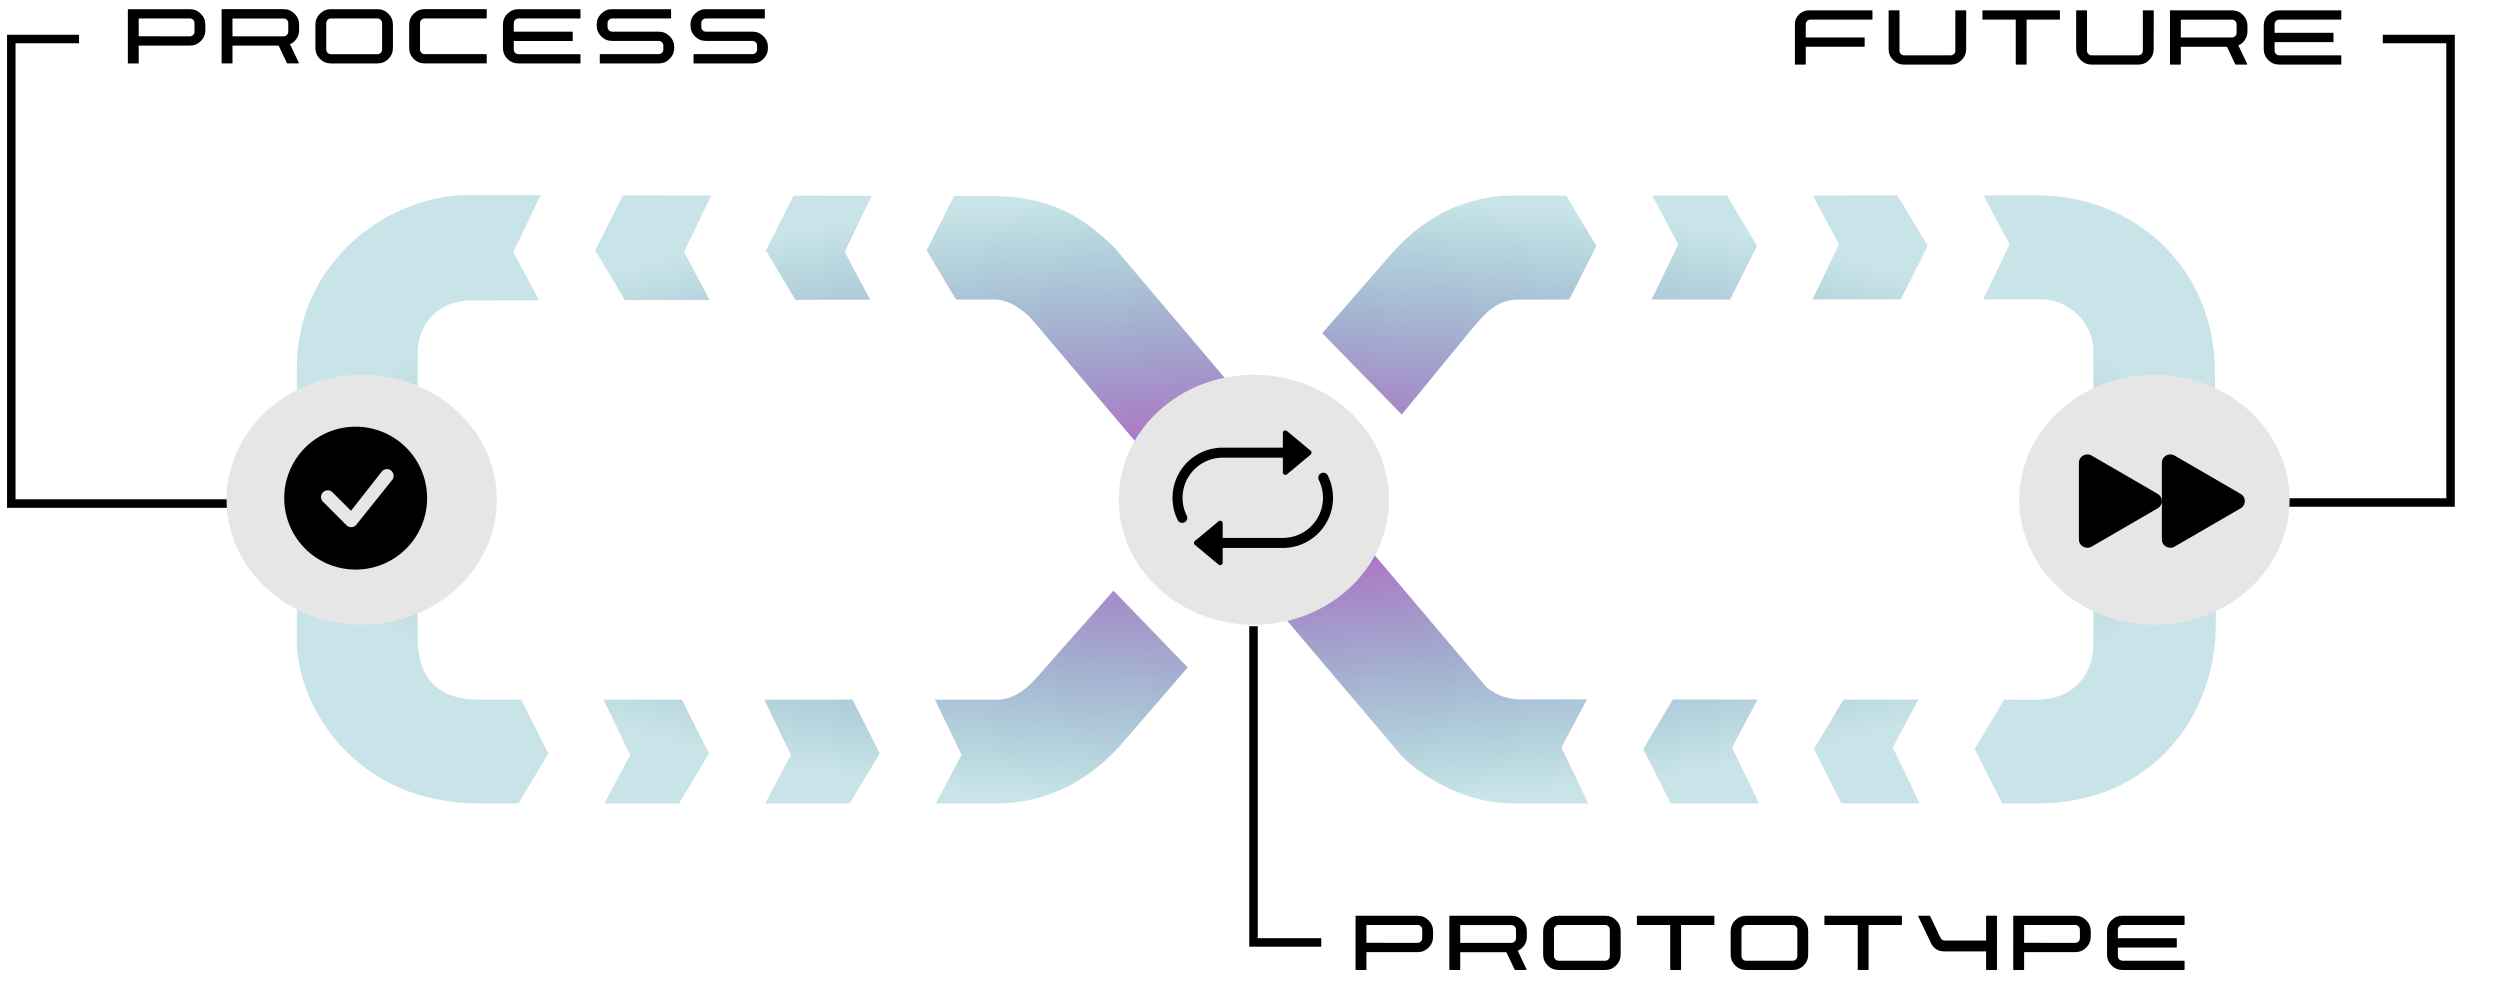 <?xml version="1.0" encoding="UTF-8" standalone="no"?>
<svg
   xmlns:dc="http://purl.org/dc/elements/1.1/"
   xmlns:cc="http://creativecommons.org/ns#"
   xmlns:rdf="http://www.w3.org/1999/02/22-rdf-syntax-ns#"
   xmlns:svg="http://www.w3.org/2000/svg"
   xmlns="http://www.w3.org/2000/svg"
   xmlns:xlink="http://www.w3.org/1999/xlink"
   xmlns:sodipodi="http://sodipodi.sourceforge.net/DTD/sodipodi-0.dtd"
   xmlns:inkscape="http://www.inkscape.org/namespaces/inkscape"
   sodipodi:docname="about-img.svg"
   inkscape:version="1.0 (4035a4fb49, 2020-05-01)"
   id="svg3658"
   version="1.1"
   viewBox="0 0 441.215 173.473"
   height="173.473mm"
   width="441.215mm">
  <defs
     id="defs3652">
    <linearGradient
       id="linearGradient3904"
       inkscape:collect="always">
      <stop
         id="stop3900"
         offset="0"
         style="stop-color:#c64dc4;stop-opacity:1" />
      <stop
         id="stop3902"
         offset="1"
         style="stop-color:#0d8696;stop-opacity:0.224" />
    </linearGradient>
    <radialGradient
       gradientUnits="userSpaceOnUse"
       gradientTransform="matrix(1,0,0,0.318,0,155.937)"
       r="169.587"
       fy="228.665"
       fx="238.08"
       cy="228.665"
       cx="238.08"
       id="radialGradient3908"
       xlink:href="#linearGradient3904"
       inkscape:collect="always" />
  </defs>
  <sodipodi:namedview
     fit-margin-bottom="0"
     fit-margin-right="0"
     fit-margin-left="0"
     fit-margin-top="0"
     showgrid="false"
     inkscape:document-rotation="0"
     inkscape:current-layer="layer1"
     inkscape:document-units="mm"
     inkscape:cy="521.80343"
     inkscape:cx="995.85679"
     inkscape:zoom="0.7"
     inkscape:pageshadow="2"
     inkscape:pageopacity="0.0"
     borderopacity="1.0"
     bordercolor="#666666"
     pagecolor="#ffffff"
     id="base" />
  <g
     transform="translate(-16.351,-140.547)"
     id="layer1"
     inkscape:groupmode="layer"
     inkscape:label="Layer 1">
    <path
       sodipodi:nodetypes="cccc"
       id="path3483"
       d="m 436.88,147.431 h 11.959 l 0,81.8 h -30.359"
       style="fill:none;stroke:#000000;stroke-width:1.5;stroke-linecap:butt;stroke-linejoin:miter;stroke-miterlimit:4;stroke-dasharray:none;stroke-opacity:1" />
    <path
       sodipodi:nodetypes="cccc"
       id="path3481"
       d="m 30.303,147.431 h -11.959 l 0,81.989 h 39.862"
       style="fill:none;stroke:#000000;stroke-width:1.5;stroke-linecap:butt;stroke-linejoin:miter;stroke-miterlimit:4;stroke-dasharray:none;stroke-opacity:1" />
    <path
       d="m 98.912,174.977 c -13.943,0.01 -30.378,11.777 -30.167,30.827 l -0.002,48.181 c 0.256,11.561 10.483,28.382 32.238,28.361 h 6.861 l 5.277,-8.82 -4.789,-9.501 h -7.349 c -6.879,0.014 -10.686,-3.269 -10.922,-10.393 V 202.545 c 0.166,-4.456 3.132,-9.214 10.393,-8.983 l 11.037,-0.018 -4.537,-8.539 4.81,-10.005 z m 276.91,0.044 -9.407,0.005 4.602,8.656 -4.666,9.709 9.953,-0.004 c 4.685,-0.232 9.483,3.795 9.513,9.072 v 51.795 c 0,4.74 -2.94,9.708 -10.081,9.783 l -5.681,-0.004 -5.206,8.699 4.847,9.614 h 6.094 c 19.758,0.105 31.613,-14.832 31.625,-31.666 l -0.151,-44.26 c 0.01,-19.433 -15.12,-31.492 -31.445,-31.4 z m -249.528,0.004 -4.897,9.716 5.253,8.777 14.937,-0.025 -4.512,-8.488 4.785,-9.953 z m 224.945,0.009 -14.937,0.007 4.593,8.642 -4.673,9.719 15.588,-0.005 4.762,-9.45 z m -30.114,0.014 -13.179,0.007 4.586,8.628 -4.675,9.728 13.825,-0.005 4.767,-9.458 z m -28.356,0.014 -8.594,0.004 c -7.697,-0.211 -15.639,2.76 -22.245,10.269 l -12.224,14.02 14.031,14.345 12.716,-15.494 c 1.821,-2.095 3.975,-4.758 7.711,-4.787 l 9.151,-0.004 4.773,-9.467 z m -136.376,0.014 -4.874,9.664 5.223,8.727 13.179,-0.023 -4.483,-8.44 4.76,-9.905 z m 28.336,0.048 -4.847,9.616 5.195,8.679 6.957,-0.012 c 2.48,0.075 4.598,1.701 6.144,3.171 l 65.637,77.489 c 4.253,4.222 11.902,8.435 20.02,8.28 h 12.833 l -4.748,-9.881 4.508,-8.481 -12.123,-0.009 c -2.044,-0.105 -3.95,-0.764 -5.663,-2.195 l -65.593,-77.517 c -5.49,-5.366 -11.001,-8.948 -21.284,-9.128 z m 28.134,69.668 -13.41,15.182 c -1.752,1.949 -3.634,3.736 -6.694,4.051 h -11.405 l 4.695,9.765 -4.547,8.555 h 10.553 c 10.62,-0.01 17.545,-5.393 21.844,-10.04 l 12.066,-13.961 z m 98.73,19.202 -5.229,8.738 4.847,9.615 h 15.579 l -4.748,-9.881 4.498,-8.461 z m 30.112,0.019 -5.216,8.719 4.845,9.614 h 13.819 l -4.748,-9.881 4.489,-8.444 z m -218.836,0.011 4.695,9.765 -4.547,8.555 h 13.186 l 5.278,-8.82 -4.789,-9.501 z m 28.363,0 4.693,9.765 -4.546,8.555 h 14.948 l 5.277,-8.82 -4.789,-9.501 z"
       style="fill:url(#radialGradient3908);stroke:none;stroke-width:0.5;stroke-linecap:butt;stroke-linejoin:miter;stroke-miterlimit:4;stroke-dasharray:none;stroke-opacity:1;fill-opacity:1"
       id="path3433" />
    <ellipse
       ry="22.059"
       rx="23.849"
       cy="228.745"
       cx="237.638"
       id="path3427"
       style="fill:#e6e6e6;stroke:none;stroke-width:3.762;stroke-linecap:round;stroke-linejoin:round" />
    <g
       transform="matrix(2.534,0,0,2.534,34.821,-172.44)"
       style="font-size:7.74px;line-height:1.25;font-family:Bahnschrift;-inkscape-font-specification:Bahnschrift;text-align:center;letter-spacing:0px;text-anchor:middle;stroke-width:1.161"
       id="text3411"
       aria-label="PROTOTYPE">
      <path
         id="path3766"
         style="font-style:normal;font-variant:normal;font-weight:normal;font-stretch:normal;font-size:7.74px;font-family:nebula;-inkscape-font-specification:nebula;stroke-width:1.161"
         d="m 87.124,187.323 v 0 q 0,-0.011 0.008,-0.019 0.011,-0.011 0.023,-0.011 h 4.289 q 0.446,0 0.76,0.317 0.317,0.314 0.317,0.76 v 0.378 q 0,0.45 -0.317,0.767 -0.314,0.314 -0.76,0.314 h -3.564 v 1.209 q 0,0.015 -0.011,0.026 -0.008,0.008 -0.023,0.008 h -0.692 q -0.011,0 -0.023,-0.008 -0.008,-0.011 -0.008,-0.026 z m 4.32,1.859 v 0 q 0.132,0 0.227,-0.095 0.094,-0.098 0.094,-0.231 v -0.593 q 0,-0.136 -0.094,-0.231 -0.094,-0.095 -0.227,-0.095 h -3.564 v 1.243 z" />
      <path
         id="path3768"
         style="font-style:normal;font-variant:normal;font-weight:normal;font-stretch:normal;font-size:7.74px;font-family:nebula;-inkscape-font-specification:nebula;stroke-width:1.161"
         d="m 99.052,188.752 v 0 q 0,0.329 -0.174,0.593 -0.174,0.261 -0.461,0.389 l 0.015,0.03 0.601,1.262 q 0.004,0.015 -0.004,0.03 -0.008,0.015 -0.026,0.015 h -0.767 q -0.019,0 -0.03,-0.019 l -0.582,-1.221 h -3.212 v 1.209 q 0,0.011 -0.011,0.023 -0.008,0.008 -0.023,0.008 H 93.685 q -0.011,0 -0.023,-0.008 -0.008,-0.011 -0.008,-0.023 v -3.715 q 0,-0.015 0.008,-0.023 0.011,-0.011 0.023,-0.011 h 4.289 q 0.446,0 0.76,0.317 0.317,0.314 0.317,0.763 z m -4.641,0.431 v 0 h 3.564 q 0.132,0 0.227,-0.095 0.094,-0.095 0.094,-0.231 v -0.593 q 0,-0.132 -0.094,-0.227 -0.094,-0.095 -0.227,-0.095 h -3.564 z" />
      <path
         id="path3770"
         style="font-style:normal;font-variant:normal;font-weight:normal;font-stretch:normal;font-size:7.74px;font-family:nebula;-inkscape-font-specification:nebula;stroke-width:1.161"
         d="m 104.505,187.293 v 0 q 0.45,0 0.763,0.317 0.317,0.314 0.317,0.763 v 1.618 q 0,0.45 -0.317,0.767 -0.314,0.314 -0.763,0.314 h -3.239 q -0.446,0 -0.763,-0.314 -0.317,-0.317 -0.317,-0.767 v -1.618 q 0,-0.45 0.317,-0.763 0.317,-0.317 0.763,-0.317 z m 0.325,0.971 v 0 q 0,-0.132 -0.095,-0.227 -0.095,-0.098 -0.231,-0.098 h -3.239 q -0.132,0 -0.231,0.098 -0.095,0.095 -0.095,0.227 v 1.837 q 0,0.132 0.095,0.231 0.098,0.095 0.231,0.095 h 3.239 q 0.136,0 0.231,-0.095 0.095,-0.098 0.095,-0.231 z" />
      <path
         id="path3772"
         style="font-style:normal;font-variant:normal;font-weight:normal;font-stretch:normal;font-size:7.74px;font-family:nebula;-inkscape-font-specification:nebula;stroke-width:1.161"
         d="m 106.716,187.327 v 0 q 0,-0.015 0.008,-0.023 0.011,-0.011 0.023,-0.011 h 5.336 q 0.011,0 0.019,0.011 0.011,0.008 0.011,0.023 v 0.582 q 0,0.011 -0.011,0.023 -0.008,0.008 -0.019,0.008 h -2.29 v 3.099 q 0,0.015 -0.011,0.026 -0.008,0.008 -0.019,0.008 h -0.692 q -0.015,0 -0.026,-0.008 -0.008,-0.011 -0.008,-0.026 v -3.099 h -2.29 q -0.011,0 -0.023,-0.008 -0.008,-0.011 -0.008,-0.023 z" />
      <path
         id="path3774"
         style="font-style:normal;font-variant:normal;font-weight:normal;font-stretch:normal;font-size:7.74px;font-family:nebula;-inkscape-font-specification:nebula;stroke-width:1.161"
         d="m 117.566,187.293 v 0 q 0.45,0 0.763,0.317 0.317,0.314 0.317,0.763 v 1.618 q 0,0.45 -0.317,0.767 -0.314,0.314 -0.763,0.314 h -3.239 q -0.446,0 -0.763,-0.314 -0.317,-0.317 -0.317,-0.767 v -1.618 q 0,-0.45 0.317,-0.763 0.317,-0.317 0.763,-0.317 z m 0.325,0.971 v 0 q 0,-0.132 -0.095,-0.227 -0.095,-0.098 -0.231,-0.098 h -3.239 q -0.132,0 -0.231,0.098 -0.095,0.095 -0.095,0.227 v 1.837 q 0,0.132 0.095,0.231 0.098,0.095 0.231,0.095 h 3.239 q 0.136,0 0.231,-0.095 0.095,-0.098 0.095,-0.231 z" />
      <path
         id="path3776"
         style="font-style:normal;font-variant:normal;font-weight:normal;font-stretch:normal;font-size:7.74px;font-family:nebula;-inkscape-font-specification:nebula;stroke-width:1.161"
         d="m 119.777,187.327 v 0 q 0,-0.015 0.008,-0.023 0.011,-0.011 0.023,-0.011 h 5.336 q 0.011,0 0.019,0.011 0.011,0.008 0.011,0.023 v 0.582 q 0,0.011 -0.011,0.023 -0.008,0.008 -0.019,0.008 h -2.29 v 3.099 q 0,0.015 -0.011,0.026 -0.008,0.008 -0.019,0.008 h -0.692 q -0.015,0 -0.026,-0.008 -0.008,-0.011 -0.008,-0.026 v -3.099 h -2.29 q -0.011,0 -0.023,-0.008 -0.008,-0.011 -0.008,-0.023 z" />
      <path
         id="path3778"
         style="font-style:normal;font-variant:normal;font-weight:normal;font-stretch:normal;font-size:7.74px;font-family:nebula;-inkscape-font-specification:nebula;stroke-width:1.161"
         d="m 131.795,187.323 v 0 q 0,-0.011 -0.011,-0.019 -0.008,-0.011 -0.023,-0.011 h -0.692 q -0.011,0 -0.023,0.011 -0.008,0.008 -0.008,0.019 v 1.697 h -2.884 q -0.185,0 -0.291,-0.185 l -0.726,-1.523 q -0.011,-0.019 -0.03,-0.019 h -0.767 q -0.015,0 -0.026,0.015 -0.008,0.011 -0.004,0.03 l 0.899,1.882 q 0.125,0.257 0.359,0.408 0.238,0.147 0.518,0.147 h 2.952 v 1.262 q 0,0.015 0.008,0.026 0.011,0.008 0.023,0.008 h 0.692 q 0.015,0 0.023,-0.008 0.011,-0.011 0.011,-0.026 z" />
      <path
         id="path3780"
         style="font-style:normal;font-variant:normal;font-weight:normal;font-stretch:normal;font-size:7.74px;font-family:nebula;-inkscape-font-specification:nebula;stroke-width:1.161"
         d="m 132.929,187.323 v 0 q 0,-0.011 0.008,-0.019 0.011,-0.011 0.023,-0.011 h 4.289 q 0.446,0 0.76,0.317 0.317,0.314 0.317,0.76 v 0.378 q 0,0.45 -0.317,0.767 -0.314,0.314 -0.76,0.314 h -3.564 v 1.209 q 0,0.015 -0.011,0.026 -0.008,0.008 -0.023,0.008 h -0.692 q -0.011,0 -0.023,-0.008 -0.008,-0.011 -0.008,-0.026 z m 4.32,1.859 v 0 q 0.132,0 0.227,-0.095 0.095,-0.098 0.095,-0.231 v -0.593 q 0,-0.136 -0.095,-0.231 -0.095,-0.095 -0.227,-0.095 h -3.564 v 1.243 z" />
      <path
         id="path3782"
         style="font-style:normal;font-variant:normal;font-weight:normal;font-stretch:normal;font-size:7.74px;font-family:nebula;-inkscape-font-specification:nebula;stroke-width:1.161"
         d="m 140.215,188.264 v 0 q 0,-0.132 0.095,-0.227 0.095,-0.098 0.231,-0.098 h 4.286 q 0.015,0 0.023,-0.008 0.011,-0.011 0.011,-0.023 v -0.582 q 0,-0.015 -0.011,-0.023 -0.008,-0.011 -0.023,-0.011 h -4.286 q -0.45,0 -0.767,0.317 -0.314,0.314 -0.314,0.763 v 1.618 q 0,0.45 0.314,0.767 0.317,0.314 0.767,0.314 h 4.286 q 0.015,0 0.023,-0.008 0.011,-0.011 0.011,-0.026 v -0.582 q 0,-0.011 -0.011,-0.019 -0.008,-0.011 -0.023,-0.011 h -4.286 q -0.136,0 -0.231,-0.095 -0.095,-0.098 -0.095,-0.231 v -0.593 h 4.07 q 0.015,0 0.023,-0.008 0.011,-0.011 0.011,-0.026 v -0.582 q 0,-0.015 -0.011,-0.023 -0.008,-0.011 -0.023,-0.011 h -4.07 z" />
    </g>
    <g
       transform="matrix(2.534,0,0,2.534,-19.443,-213.979)"
       style="font-size:7.74px;line-height:1.25;font-family:Bahnschrift;-inkscape-font-specification:Bahnschrift;text-align:center;letter-spacing:0px;text-anchor:middle;stroke-width:1.161"
       id="text3417"
       aria-label="PROCESS">
      <path
         id="path3738"
         style="font-style:normal;font-variant:normal;font-weight:normal;font-stretch:normal;font-size:7.74px;font-family:nebula;-inkscape-font-specification:nebula;stroke-width:1.161"
         d="m 23.031,140.578 v 0 q 0,-0.011 0.008,-0.019 0.011,-0.011 0.023,-0.011 h 4.289 q 0.446,0 0.76,0.317 0.317,0.314 0.317,0.76 v 0.378 q 0,0.45 -0.317,0.767 -0.314,0.314 -0.76,0.314 H 23.787 v 1.209 q 0,0.015 -0.011,0.026 -0.008,0.008 -0.023,0.008 h -0.692 q -0.011,0 -0.023,-0.008 -0.008,-0.011 -0.008,-0.026 z m 4.32,1.859 v 0 q 0.132,0 0.227,-0.095 0.094,-0.098 0.094,-0.231 v -0.593 q 0,-0.136 -0.094,-0.231 -0.094,-0.095 -0.227,-0.095 H 23.787 v 1.243 z" />
      <path
         id="path3740"
         style="font-style:normal;font-variant:normal;font-weight:normal;font-stretch:normal;font-size:7.74px;font-family:nebula;-inkscape-font-specification:nebula;stroke-width:1.161"
         d="m 34.958,142.006 v 0 q 0,0.329 -0.174,0.593 -0.174,0.261 -0.461,0.389 l 0.015,0.03 0.601,1.262 q 0.004,0.015 -0.004,0.03 -0.008,0.015 -0.026,0.015 H 34.142 q -0.019,0 -0.03,-0.019 l -0.582,-1.221 H 30.318 v 1.209 q 0,0.011 -0.011,0.023 -0.008,0.008 -0.023,0.008 h -0.692 q -0.011,0 -0.023,-0.008 -0.008,-0.011 -0.008,-0.023 v -3.715 q 0,-0.015 0.008,-0.023 0.011,-0.011 0.023,-0.011 h 4.289 q 0.446,0 0.76,0.317 0.317,0.314 0.317,0.763 z m -4.641,0.431 v 0 h 3.564 q 0.132,0 0.227,-0.095 0.094,-0.095 0.094,-0.231 v -0.593 q 0,-0.132 -0.094,-0.227 -0.094,-0.095 -0.227,-0.095 h -3.564 z" />
      <path
         id="path3742"
         style="font-style:normal;font-variant:normal;font-weight:normal;font-stretch:normal;font-size:7.74px;font-family:nebula;-inkscape-font-specification:nebula;stroke-width:1.161"
         d="m 40.412,140.547 v 0 q 0.45,0 0.763,0.317 0.317,0.314 0.317,0.763 v 1.618 q 0,0.45 -0.317,0.767 -0.314,0.314 -0.763,0.314 h -3.239 q -0.446,0 -0.763,-0.314 -0.317,-0.317 -0.317,-0.767 v -1.618 q 0,-0.45 0.317,-0.763 0.317,-0.317 0.763,-0.317 z m 0.325,0.971 v 0 q 0,-0.132 -0.094,-0.227 -0.094,-0.098 -0.231,-0.098 h -3.239 q -0.132,0 -0.231,0.098 -0.094,0.095 -0.094,0.227 v 1.837 q 0,0.132 0.094,0.231 0.098,0.095 0.231,0.095 h 3.239 q 0.136,0 0.231,-0.095 0.094,-0.098 0.094,-0.231 z" />
      <path
         id="path3744"
         style="font-style:normal;font-variant:normal;font-weight:normal;font-stretch:normal;font-size:7.74px;font-family:nebula;-inkscape-font-specification:nebula;stroke-width:1.161"
         d="m 43.704,143.68 v 0 q -0.136,0 -0.231,-0.095 -0.094,-0.098 -0.094,-0.231 v -1.837 q 0,-0.132 0.094,-0.227 0.094,-0.098 0.231,-0.098 h 4.286 q 0.015,0 0.023,-0.008 0.011,-0.011 0.011,-0.023 v -0.582 q 0,-0.015 -0.011,-0.023 -0.008,-0.011 -0.023,-0.011 h -4.286 q -0.45,0 -0.767,0.317 -0.314,0.314 -0.314,0.763 v 1.618 q 0,0.45 0.314,0.767 0.317,0.314 0.767,0.314 h 4.286 q 0.015,0 0.023,-0.008 0.011,-0.011 0.011,-0.026 v -0.582 q 0,-0.011 -0.011,-0.019 -0.008,-0.011 -0.023,-0.011 z" />
      <path
         id="path3746"
         style="font-style:normal;font-variant:normal;font-weight:normal;font-stretch:normal;font-size:7.74px;font-family:nebula;-inkscape-font-specification:nebula;stroke-width:1.161"
         d="m 49.909,141.519 v 0 q 0,-0.132 0.094,-0.227 0.094,-0.098 0.231,-0.098 h 4.286 q 0.015,0 0.023,-0.008 0.011,-0.011 0.011,-0.023 v -0.582 q 0,-0.015 -0.011,-0.023 -0.008,-0.011 -0.023,-0.011 h -4.286 q -0.45,0 -0.767,0.317 -0.314,0.314 -0.314,0.763 v 1.618 q 0,0.45 0.314,0.767 0.317,0.314 0.767,0.314 h 4.286 q 0.015,0 0.023,-0.008 0.011,-0.011 0.011,-0.026 v -0.582 q 0,-0.011 -0.011,-0.019 -0.008,-0.011 -0.023,-0.011 h -4.286 q -0.136,0 -0.231,-0.095 -0.094,-0.098 -0.094,-0.231 v -0.593 h 4.07 q 0.015,0 0.023,-0.008 0.011,-0.011 0.011,-0.026 v -0.582 q 0,-0.015 -0.011,-0.023 -0.008,-0.011 -0.023,-0.011 h -4.07 z" />
      <path
         id="path3748"
         style="font-style:normal;font-variant:normal;font-weight:normal;font-stretch:normal;font-size:7.74px;font-family:nebula;-inkscape-font-specification:nebula;stroke-width:1.161"
         d="m 56.44,141.519 v 0 q 0,-0.136 0.094,-0.231 0.094,-0.095 0.227,-0.095 h 4.074 q 0.011,0 0.019,-0.008 0.011,-0.011 0.011,-0.023 v -0.586 q 0,-0.011 -0.011,-0.019 -0.008,-0.011 -0.019,-0.011 h -4.074 q -0.446,0 -0.763,0.317 -0.314,0.314 -0.314,0.76 v 0.057 q 0,0.446 0.314,0.763 0.317,0.314 0.763,0.314 h 3.243 q 0.132,0 0.227,0.098 0.094,0.095 0.094,0.227 v 0.272 q 0,0.132 -0.094,0.227 -0.094,0.095 -0.227,0.095 H 55.93 q -0.011,0 -0.023,0.011 -0.008,0.008 -0.008,0.023 v 0.582 q 0,0.015 0.008,0.026 0.011,0.008 0.023,0.008 h 4.074 q 0.446,0 0.76,-0.317 0.317,-0.317 0.317,-0.763 v -0.053 q 0,-0.45 -0.317,-0.763 -0.314,-0.317 -0.76,-0.317 h -3.243 q -0.132,0 -0.227,-0.095 -0.094,-0.095 -0.094,-0.231 z" />
      <path
         id="path3750"
         style="font-style:normal;font-variant:normal;font-weight:normal;font-stretch:normal;font-size:7.74px;font-family:nebula;-inkscape-font-specification:nebula;stroke-width:1.161"
         d="m 62.97,141.519 v 0 q 0,-0.136 0.094,-0.231 0.094,-0.095 0.227,-0.095 h 4.074 q 0.011,0 0.019,-0.008 0.011,-0.011 0.011,-0.023 v -0.586 q 0,-0.011 -0.011,-0.019 -0.008,-0.011 -0.019,-0.011 h -4.074 q -0.446,0 -0.763,0.317 -0.314,0.314 -0.314,0.76 v 0.057 q 0,0.446 0.314,0.763 0.317,0.314 0.763,0.314 h 3.243 q 0.132,0 0.227,0.098 0.094,0.095 0.094,0.227 v 0.272 q 0,0.132 -0.094,0.227 -0.094,0.095 -0.227,0.095 h -4.074 q -0.011,0 -0.023,0.011 -0.008,0.008 -0.008,0.023 v 0.582 q 0,0.015 0.008,0.026 0.011,0.008 0.023,0.008 h 4.074 q 0.446,0 0.76,-0.317 0.317,-0.317 0.317,-0.763 v -0.053 q 0,-0.45 -0.317,-0.763 -0.314,-0.317 -0.76,-0.317 h -3.243 q -0.132,0 -0.227,-0.095 -0.094,-0.095 -0.094,-0.231 z" />
    </g>
    <g
       transform="matrix(2.534,0,0,2.534,85.634,-214.055)"
       style="font-size:7.74px;line-height:1.25;font-family:Bahnschrift;-inkscape-font-specification:Bahnschrift;text-align:center;letter-spacing:0px;text-anchor:middle;stroke-width:1.161"
       id="text3421"
       aria-label="FUTURE">
      <path
         id="path3753"
         style="font-style:normal;font-variant:normal;font-weight:normal;font-stretch:normal;font-size:7.74px;font-family:nebula;-inkscape-font-specification:nebula;stroke-width:1.161"
         d="m 98.424,141.629 v 0 q 0,-0.132 0.094,-0.227 0.098,-0.098 0.231,-0.098 h 4.286 q 0.015,0 0.023,-0.008 0.011,-0.011 0.011,-0.023 v -0.582 q 0,-0.015 -0.011,-0.023 -0.008,-0.011 -0.023,-0.011 h -4.392 q -0.404,0 -0.692,0.287 -0.283,0.283 -0.283,0.684 v 2.774 q 0,0.015 0.008,0.026 0.011,0.008 0.026,0.008 h 0.692 q 0.011,0 0.019,-0.008 0.011,-0.011 0.011,-0.026 v -1.209 h 4.074 q 0.011,0 0.019,-0.008 0.011,-0.011 0.011,-0.023 v -0.582 q 0,-0.015 -0.011,-0.023 -0.008,-0.011 -0.019,-0.011 h -4.074 z" />
      <path
         id="path3755"
         style="font-style:normal;font-variant:normal;font-weight:normal;font-stretch:normal;font-size:7.74px;font-family:nebula;-inkscape-font-specification:nebula;stroke-width:1.161"
         d="m 109.599,140.692 v 0 q 0,-0.015 -0.011,-0.023 -0.008,-0.011 -0.023,-0.011 h -0.688 q -0.015,0 -0.026,0.011 -0.008,0.008 -0.008,0.023 v 2.774 q 0,0.136 -0.095,0.231 -0.095,0.095 -0.231,0.095 h -3.239 q -0.132,0 -0.231,-0.095 -0.095,-0.095 -0.095,-0.231 v -2.774 q 0,-0.015 -0.011,-0.023 -0.008,-0.011 -0.019,-0.011 h -0.692 q -0.015,0 -0.026,0.011 -0.008,0.008 -0.008,0.023 v 2.668 q 0,0.446 0.317,0.763 0.317,0.314 0.763,0.314 h 3.239 q 0.45,0 0.763,-0.314 0.317,-0.317 0.317,-0.763 z" />
      <path
         id="path3757"
         style="font-style:normal;font-variant:normal;font-weight:normal;font-stretch:normal;font-size:7.74px;font-family:nebula;-inkscape-font-specification:nebula;stroke-width:1.161"
         d="m 110.729,140.692 v 0 q 0,-0.015 0.008,-0.023 0.011,-0.011 0.023,-0.011 h 5.336 q 0.011,0 0.019,0.011 0.011,0.008 0.011,0.023 v 0.582 q 0,0.011 -0.011,0.023 -0.008,0.008 -0.019,0.008 h -2.29 v 3.099 q 0,0.015 -0.011,0.026 -0.008,0.008 -0.019,0.008 h -0.692 q -0.015,0 -0.026,-0.008 -0.008,-0.011 -0.008,-0.026 v -3.099 h -2.29 q -0.011,0 -0.023,-0.008 -0.008,-0.011 -0.008,-0.023 z" />
      <path
         id="path3759"
         style="font-style:normal;font-variant:normal;font-weight:normal;font-stretch:normal;font-size:7.74px;font-family:nebula;-inkscape-font-specification:nebula;stroke-width:1.161"
         d="m 122.66,140.692 v 0 q 0,-0.015 -0.011,-0.023 -0.008,-0.011 -0.023,-0.011 h -0.688 q -0.015,0 -0.026,0.011 -0.008,0.008 -0.008,0.023 v 2.774 q 0,0.136 -0.095,0.231 -0.095,0.095 -0.231,0.095 h -3.239 q -0.132,0 -0.231,-0.095 -0.095,-0.095 -0.095,-0.231 v -2.774 q 0,-0.015 -0.011,-0.023 -0.008,-0.011 -0.019,-0.011 h -0.692 q -0.015,0 -0.026,0.011 -0.008,0.008 -0.008,0.023 v 2.668 q 0,0.446 0.317,0.763 0.317,0.314 0.763,0.314 h 3.239 q 0.45,0 0.763,-0.314 0.317,-0.317 0.317,-0.763 z" />
      <path
         id="path3761"
         style="font-style:normal;font-variant:normal;font-weight:normal;font-stretch:normal;font-size:7.74px;font-family:nebula;-inkscape-font-specification:nebula;stroke-width:1.161"
         d="m 129.187,142.117 v 0 q 0,0.329 -0.174,0.593 -0.174,0.261 -0.461,0.389 l 0.015,0.03 0.601,1.262 q 0.004,0.015 -0.004,0.03 -0.008,0.015 -0.026,0.015 h -0.767 q -0.019,0 -0.03,-0.019 l -0.582,-1.221 h -3.212 v 1.209 q 0,0.011 -0.011,0.023 -0.008,0.008 -0.023,0.008 h -0.692 q -0.011,0 -0.023,-0.008 -0.008,-0.011 -0.008,-0.023 v -3.715 q 0,-0.015 0.008,-0.023 0.011,-0.011 0.023,-0.011 H 128.11 q 0.446,0 0.76,0.317 0.317,0.314 0.317,0.763 z m -4.641,0.431 v 0 h 3.564 q 0.132,0 0.227,-0.095 0.095,-0.095 0.095,-0.231 v -0.593 q 0,-0.132 -0.095,-0.227 -0.095,-0.095 -0.227,-0.095 h -3.564 z" />
      <path
         id="path3763"
         style="font-style:normal;font-variant:normal;font-weight:normal;font-stretch:normal;font-size:7.74px;font-family:nebula;-inkscape-font-specification:nebula;stroke-width:1.161"
         d="m 131.077,141.629 v 0 q 0,-0.132 0.095,-0.227 0.095,-0.098 0.231,-0.098 h 4.286 q 0.015,0 0.023,-0.008 0.011,-0.011 0.011,-0.023 v -0.582 q 0,-0.015 -0.011,-0.023 -0.008,-0.011 -0.023,-0.011 h -4.286 q -0.45,0 -0.767,0.317 -0.314,0.314 -0.314,0.763 v 1.618 q 0,0.45 0.314,0.767 0.317,0.314 0.767,0.314 h 4.286 q 0.015,0 0.023,-0.008 0.011,-0.011 0.011,-0.026 v -0.582 q 0,-0.011 -0.011,-0.019 -0.008,-0.011 -0.023,-0.011 h -4.286 q -0.136,0 -0.231,-0.095 -0.095,-0.098 -0.095,-0.231 v -0.593 h 4.07 q 0.015,0 0.023,-0.008 0.011,-0.011 0.011,-0.026 v -0.582 q 0,-0.015 -0.011,-0.023 -0.008,-0.011 -0.023,-0.011 h -4.07 z" />
    </g>
    <ellipse
       style="fill:#e6e6e6;stroke:none;stroke-width:3.762;stroke-linecap:round;stroke-linejoin:round"
       id="ellipse3465"
       cx="396.583"
       cy="228.745"
       rx="23.849"
       ry="22.059" />
    <ellipse
       ry="22.059"
       rx="23.849"
       cy="228.745"
       cx="80.189"
       id="ellipse3471"
       style="fill:#e6e6e6;stroke:none;stroke-width:3.762;stroke-linecap:round;stroke-linejoin:round" />
    <path
       sodipodi:nodetypes="ccc"
       id="path3485"
       d="m 237.579,251.068 v 55.805 h 11.957"
       style="fill:none;stroke:#000000;stroke-width:1.5;stroke-linecap:butt;stroke-linejoin:miter;stroke-opacity:1;stroke-miterlimit:4;stroke-dasharray:none" />
    <g
       transform="matrix(1.83,0,0,1.83,383.249,214.343)"
       id="g3851"
       style="fill:currentColor">
      <path
         d="m 7.596,7.304 a 0.802,0.802 0 0 1 0,1.392 L 1.233,12.388 C 0.713,12.69 0,12.345 0,11.692 V 4.308 C 0,3.655 0.713,3.31 1.233,3.612 Z"
         id="path3837" />
      <path
         d="m 15.596,7.304 a 0.802,0.802 0 0 1 0,1.392 L 9.233,12.388 C 8.713,12.69 8,12.345 8,11.692 V 4.308 C 8,3.655 8.713,3.31 9.233,3.612 Z"
         id="path3839" />
    </g>
    <g
       transform="matrix(1.77,0,0,1.77,223.287,214.242)"
       id="g3864"
       style="fill:currentColor">
      <path
         d="M 11,5.466 V 4 H 5 A 4,4 0 0 0 1.416,9.777 0.5,0.5 0 1 1 0.52,10.223 5,5 0 0 1 5,3 h 6 V 1.534 a 0.25,0.25 0 0 1 0.41,-0.192 l 2.36,1.966 c 0.12,0.1 0.12,0.284 0,0.384 L 11.41,5.658 A 0.25,0.25 0 0 1 11,5.466 Z m 3.81,0.086 A 0.5,0.5 0 0 1 15.48,5.777 5,5 0 0 1 11,13 H 5 v 1.466 A 0.25,0.25 0 0 1 4.59,14.658 L 2.23,12.692 a 0.25,0.25 0 0 1 0,-0.384 L 4.59,10.342 A 0.25,0.25 0 0 1 5,10.534 V 12 h 6 a 4,4 0 0 0 3.585,-5.777 0.5,0.5 0 0 1 0.225,-0.67 z"
         id="path3853" />
    </g>
    <g
       transform="matrix(1.576,0,0,1.576,66.513,215.854)"
       id="g3877"
       style="fill:currentColor">
      <path
         d="M 16,8 A 8,8 0 1 1 0,8 8,8 0 0 1 16,8 Z M 12.03,4.97 A 0.75,0.75 0 0 0 10.95,4.992 L 7.477,9.417 5.384,7.323 a 0.75,0.75 0 0 0 -1.06,1.06 L 6.97,11.03 a 0.75,0.75 0 0 0 1.079,-0.02 l 3.992,-4.99 a 0.75,0.75 0 0 0 -0.01,-1.05 z"
         id="path3866" />
    </g>
  </g>
</svg>
